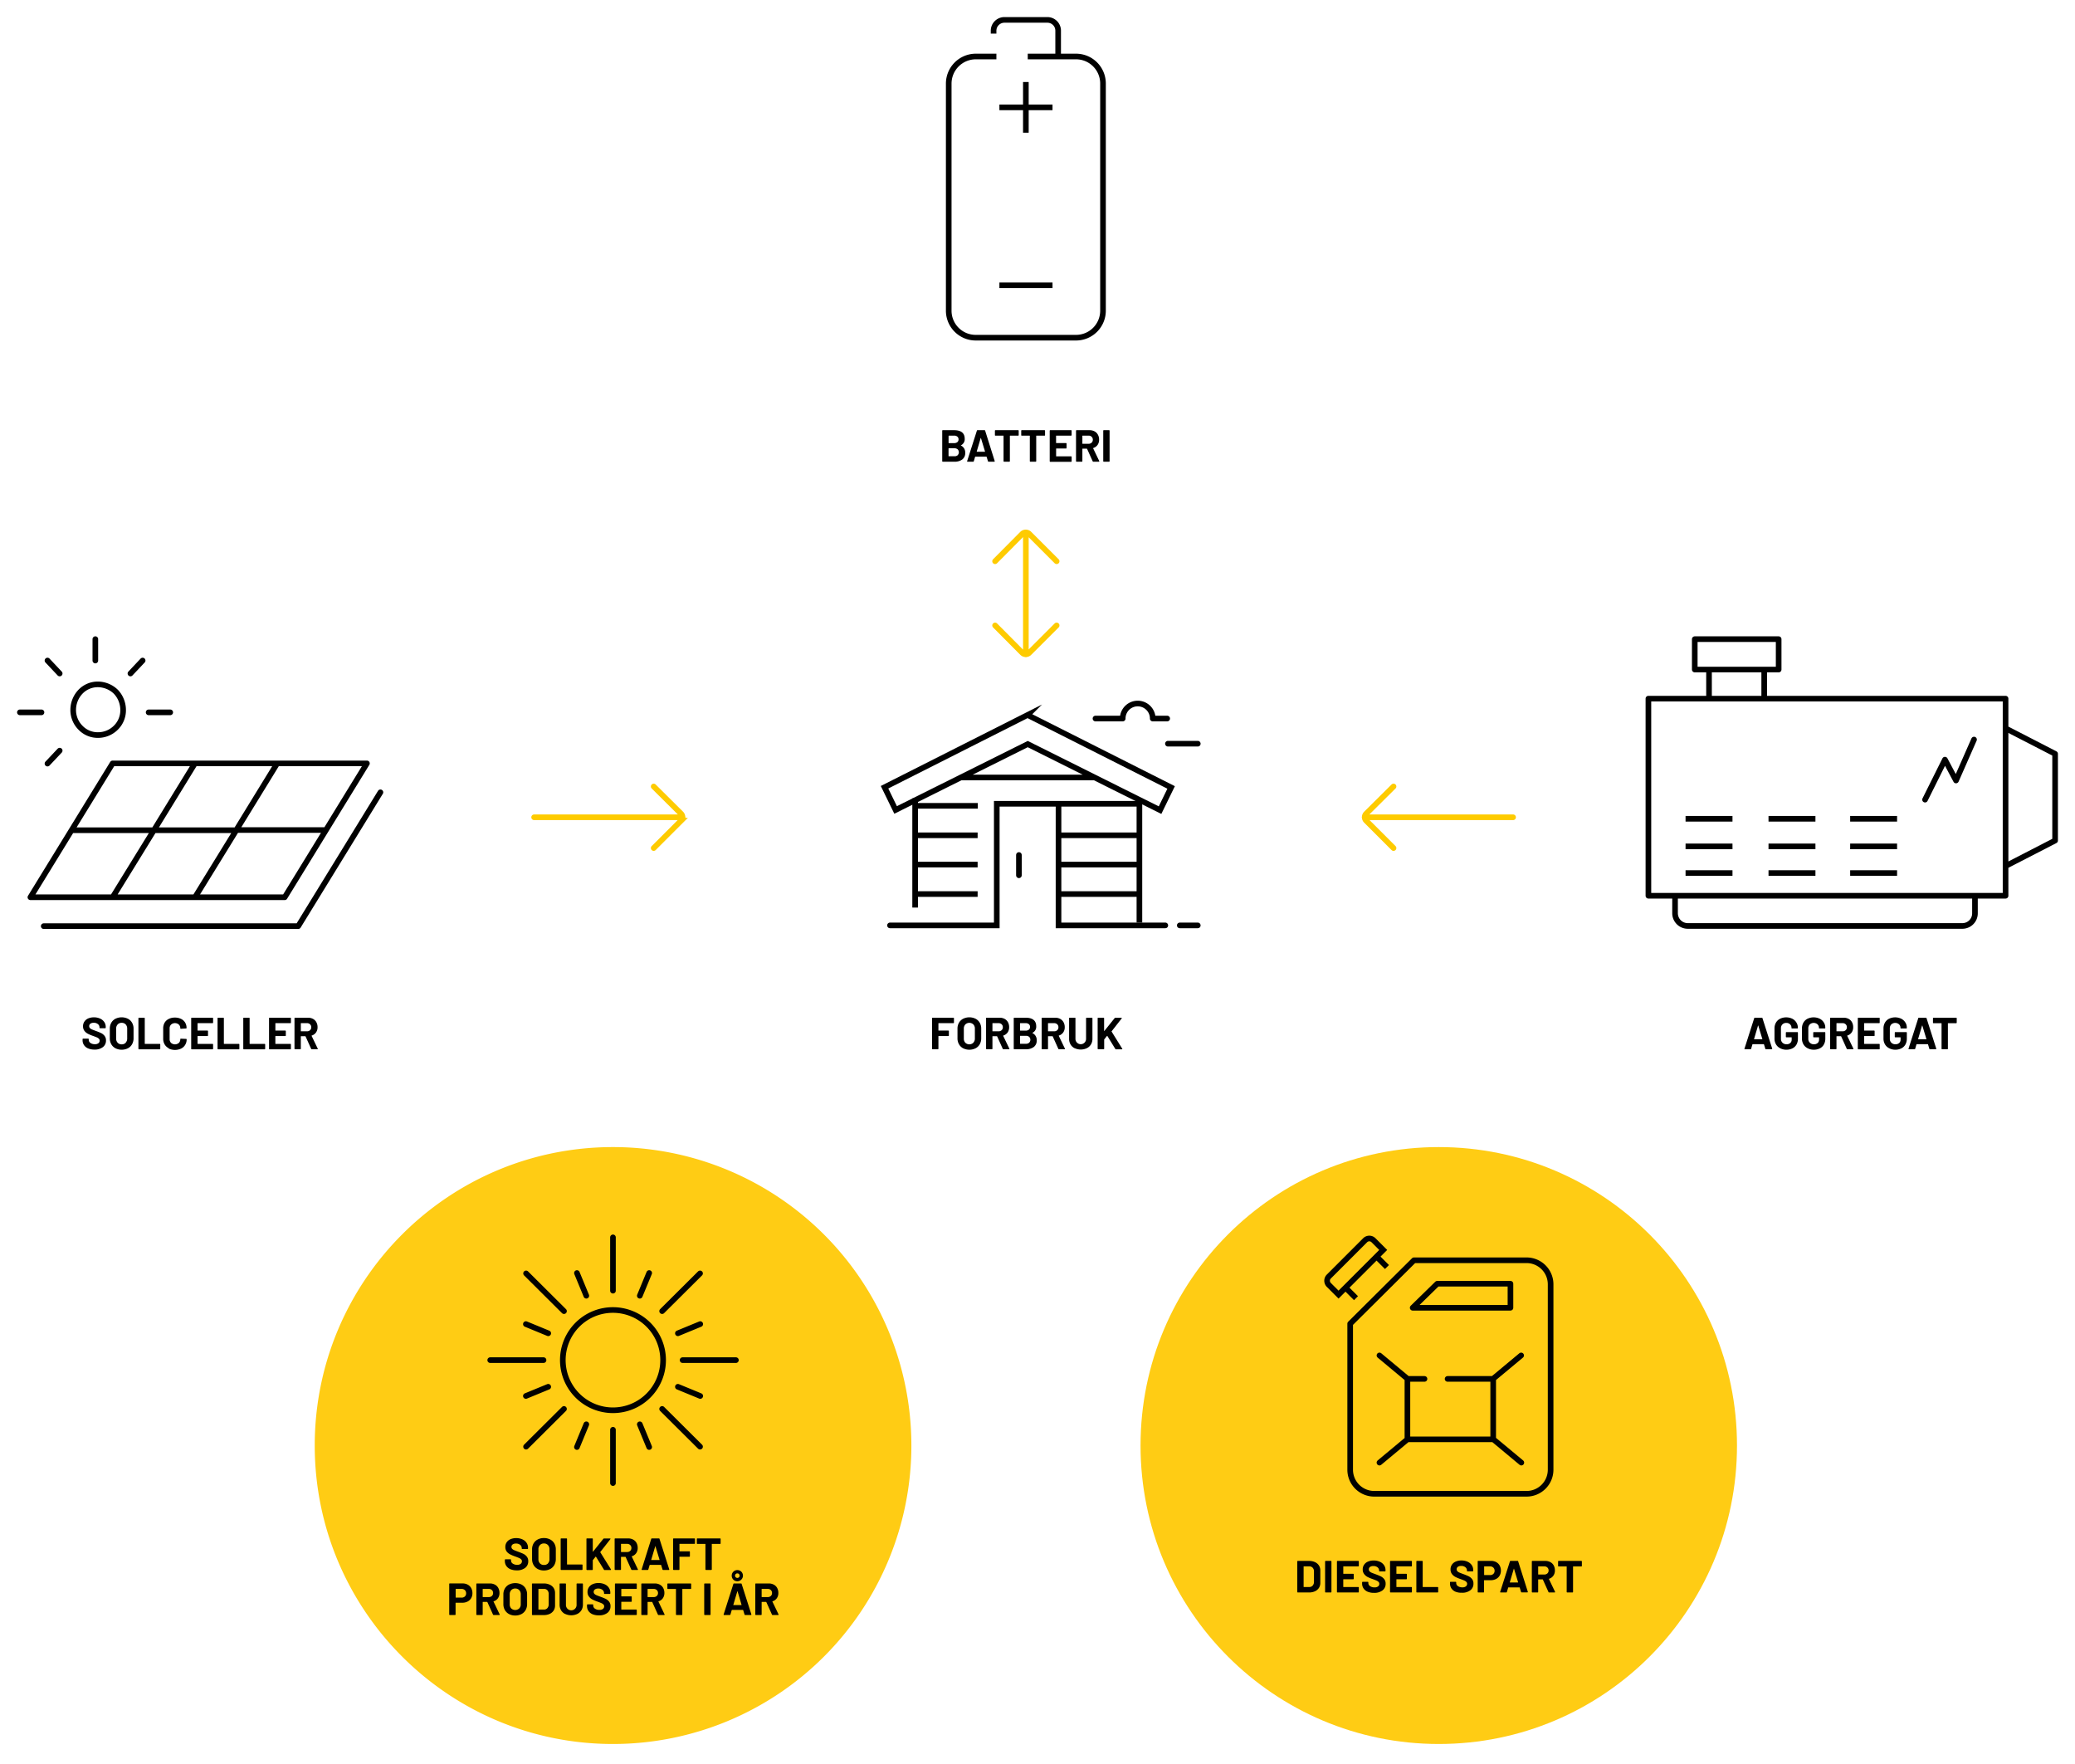 <?xml version="1.0" encoding="UTF-8"?> <svg xmlns="http://www.w3.org/2000/svg" id="Layer_1" data-name="Layer 1" viewBox="0 0 1105.6 939.7"><defs><style>.cls-1{fill:#ffcc14;}.cls-2{isolation:isolate;}.cls-3,.cls-4,.cls-5,.cls-6,.cls-7,.cls-8{fill:none;stroke-width:3px;}.cls-3{stroke:#fecb00;}.cls-3,.cls-4,.cls-5{stroke-linecap:round;}.cls-4,.cls-5,.cls-6,.cls-7,.cls-8{stroke:#000;}.cls-4,.cls-7,.cls-8{stroke-linejoin:round;}.cls-5,.cls-6{stroke-miterlimit:10;}.cls-8{stroke-linecap:square;}</style></defs><path class="cls-1" d="M326.6,929.1a159,159,0,0,0,0-318c-87.8,0-158.9,71.2-158.9,159s71.2,159,158.9,159Z"></path><path class="cls-1" d="M766.6,929.1c87.8,0,158.9-71.2,158.9-159s-71.2-159-158.9-159-158.9,71.2-158.9,159,71.2,159,158.9,159Z"></path><g class="cls-2"><path d="M47,558.56a5,5,0,0,1-2.22-1.76,4.57,4.57,0,0,1-.78-2.65v-.53a.27.27,0,0,1,.09-.2.24.24,0,0,1,.2-.08H47a.24.24,0,0,1,.2.08.27.27,0,0,1,.09.2V554a2,2,0,0,0,.88,1.62,4,4,0,0,0,2.4.66,2.85,2.85,0,0,0,1.9-.54,1.67,1.67,0,0,0,.62-1.33,1.32,1.32,0,0,0-.38-1,3.5,3.5,0,0,0-1-.7c-.44-.2-1.14-.47-2.1-.82a21.38,21.38,0,0,1-2.73-1.13A5.57,5.57,0,0,1,45,549.2a4,4,0,0,1-.76-2.46,4.31,4.31,0,0,1,.75-2.52A4.67,4.67,0,0,1,47,542.56a7.65,7.65,0,0,1,3.05-.58,7.79,7.79,0,0,1,3.25.65,5.3,5.3,0,0,1,2.23,1.81,4.63,4.63,0,0,1,.81,2.7v.36a.29.29,0,0,1-.09.21.28.28,0,0,1-.2.08H53.3a.28.28,0,0,1-.2-.08.29.29,0,0,1-.09-.21v-.19a2.15,2.15,0,0,0-.83-1.71,3.31,3.31,0,0,0-2.26-.71,2.89,2.89,0,0,0-1.77.48,1.57,1.57,0,0,0-.63,1.32,1.45,1.45,0,0,0,.37,1,3.33,3.33,0,0,0,1.1.73c.49.21,1.25.51,2.27.87s2,.79,2.68,1.11a5.31,5.31,0,0,1,1.75,1.43,3.74,3.74,0,0,1,.78,2.46,4.28,4.28,0,0,1-1.66,3.56,7.06,7.06,0,0,1-4.49,1.31A8.68,8.68,0,0,1,47,558.56Z"></path><path d="M61.52,558.47a5.54,5.54,0,0,1-2.22-2.15,6.25,6.25,0,0,1-.79-3.18V548a6.17,6.17,0,0,1,.79-3.15,5.46,5.46,0,0,1,2.22-2.12,7.59,7.59,0,0,1,6.62,0,5.34,5.34,0,0,1,2.22,2.12,6.17,6.17,0,0,1,.8,3.15v5.13a6.36,6.36,0,0,1-.8,3.2,5.33,5.33,0,0,1-2.22,2.14,7.54,7.54,0,0,1-6.62,0Zm5.44-3a3.1,3.1,0,0,0,.81-2.24V548a3.17,3.17,0,0,0-.8-2.24,2.81,2.81,0,0,0-2.15-.85,2.76,2.76,0,0,0-2.12.85,3.13,3.13,0,0,0-.81,2.24v5.28a3.1,3.1,0,0,0,.81,2.24,2.79,2.79,0,0,0,2.12.84A2.86,2.86,0,0,0,67,555.5Z"></path><path d="M73.83,558.89a.24.24,0,0,1-.08-.2V542.46a.26.26,0,0,1,.08-.2.28.28,0,0,1,.21-.08h2.8a.28.28,0,0,1,.21.08.3.3,0,0,1,.08.2V556a.11.11,0,0,0,.12.12H85.1a.31.31,0,0,1,.29.29v2.33a.31.31,0,0,1-.29.29H74A.29.29,0,0,1,73.83,558.89Z"></path><path d="M89.9,558.44a5.31,5.31,0,0,1-2.19-2.06,5.94,5.94,0,0,1-.76-3v-5.55a6,6,0,0,1,.76-3,5.21,5.21,0,0,1,2.19-2,7.15,7.15,0,0,1,3.29-.72,7.29,7.29,0,0,1,3.25.69,5.08,5.08,0,0,1,2.18,1.94,5.42,5.42,0,0,1,.78,2.92c0,.14-.09.23-.29.26l-2.8.17h0c-.16,0-.24-.09-.24-.26a2.73,2.73,0,0,0-.78-2,3.15,3.15,0,0,0-4.13,0,2.73,2.73,0,0,0-.78,2v5.78a2.73,2.73,0,0,0,.78,2,3.19,3.19,0,0,0,4.13,0,2.73,2.73,0,0,0,.78-2c0-.18.09-.26.29-.26l2.8.12a.31.31,0,0,1,.21.07.23.23,0,0,1,.08.17,5.45,5.45,0,0,1-.78,2.92,5.15,5.15,0,0,1-2.18,2,7.84,7.84,0,0,1-6.54,0Z"></path><path d="M113.45,545a.28.28,0,0,1-.2.08h-7.87a.11.11,0,0,0-.12.12v3.72a.11.11,0,0,0,.12.12h5.16a.28.28,0,0,1,.2.08.29.29,0,0,1,.09.21v2.33a.27.27,0,0,1-.09.2.24.24,0,0,1-.2.08h-5.16a.11.11,0,0,0-.12.12V556a.11.11,0,0,0,.12.12h7.87a.31.31,0,0,1,.29.29v2.33a.31.31,0,0,1-.29.29H102.16a.31.31,0,0,1-.29-.29V542.46a.27.27,0,0,1,.09-.2.24.24,0,0,1,.2-.08h11.09a.24.24,0,0,1,.2.08.27.27,0,0,1,.09.2v2.33A.29.29,0,0,1,113.45,545Z"></path><path d="M116,558.89a.28.28,0,0,1-.08-.2V542.46a.3.3,0,0,1,.08-.2.28.28,0,0,1,.21-.08H119a.27.27,0,0,1,.28.28V556a.11.11,0,0,0,.12.12h7.85a.29.29,0,0,1,.21.09.28.28,0,0,1,.08.2v2.33a.28.28,0,0,1-.08.2.29.29,0,0,1-.21.09H116.18A.29.29,0,0,1,116,558.89Z"></path><path d="M129.7,558.89a.28.28,0,0,1-.08-.2V542.46a.3.3,0,0,1,.08-.2.28.28,0,0,1,.21-.08h2.8a.28.28,0,0,1,.21.08.3.3,0,0,1,.08.2V556a.11.11,0,0,0,.12.12H141a.31.31,0,0,1,.29.29v2.33a.31.31,0,0,1-.29.29H129.91A.29.29,0,0,1,129.7,558.89Z"></path><path d="M154.93,545a.32.32,0,0,1-.21.08h-7.87a.11.11,0,0,0-.12.12v3.72a.11.11,0,0,0,.12.12H152a.28.28,0,0,1,.2.08.29.29,0,0,1,.09.21v2.33a.27.27,0,0,1-.09.2.24.24,0,0,1-.2.08h-5.16a.11.11,0,0,0-.12.12V556a.11.11,0,0,0,.12.12h7.87a.29.29,0,0,1,.21.09.28.28,0,0,1,.08.2v2.33a.28.28,0,0,1-.08.2.29.29,0,0,1-.21.09H143.63a.27.27,0,0,1-.2-.09.24.24,0,0,1-.08-.2V542.46a.27.27,0,0,1,.28-.28h11.09a.28.28,0,0,1,.21.08.3.3,0,0,1,.08.2v2.33A.32.32,0,0,1,154.93,545Z"></path></g><g class="cls-2"><path d="M165.79,558.76l-3-6.65a.16.16,0,0,0-.15-.09h-2.23a.11.11,0,0,0-.12.12v6.55a.28.28,0,0,1-.08.2.29.29,0,0,1-.21.09h-2.8a.29.29,0,0,1-.21-.09.28.28,0,0,1-.08-.2V542.46a.3.3,0,0,1,.08-.2.28.28,0,0,1,.21-.08h6.86a5.6,5.6,0,0,1,2.7.62,4.35,4.35,0,0,1,1.8,1.78,5.42,5.42,0,0,1,.64,2.66,4.79,4.79,0,0,1-.82,2.8,4.34,4.34,0,0,1-2.28,1.64.12.12,0,0,0-.07.17l3.26,6.79a.39.39,0,0,1,.05.14c0,.13-.09.2-.26.2h-3A.34.34,0,0,1,165.79,558.76Zm-5.5-13.56v4.1a.11.11,0,0,0,.12.12h3.15a2.29,2.29,0,0,0,1.64-.6,2.06,2.06,0,0,0,.64-1.56,2.1,2.1,0,0,0-.64-1.57,2.25,2.25,0,0,0-1.64-.61h-3.15A.11.11,0,0,0,160.29,545.2Z"></path><path d="M508.18,545a.28.28,0,0,1-.2.08h-7.85a.11.11,0,0,0-.12.12v3.72a.11.11,0,0,0,.12.12h5.16a.27.27,0,0,1,.29.29v2.33a.3.3,0,0,1-.08.2.28.28,0,0,1-.21.08h-5.16a.11.11,0,0,0-.12.12v6.63a.28.28,0,0,1-.08.2.29.29,0,0,1-.21.09h-2.8a.27.27,0,0,1-.21-.09.24.24,0,0,1-.08-.2V542.46a.26.26,0,0,1,.08-.2.26.26,0,0,1,.21-.08H508a.24.24,0,0,1,.2.08.27.27,0,0,1,.09.2v2.33A.29.29,0,0,1,508.18,545Z"></path></g><g class="cls-2"><path d="M513.18,558.47a5.54,5.54,0,0,1-2.22-2.15,6.25,6.25,0,0,1-.79-3.18V548a6.17,6.17,0,0,1,.79-3.15,5.46,5.46,0,0,1,2.22-2.12,7.59,7.59,0,0,1,6.62,0,5.46,5.46,0,0,1,2.22,2.12,6.17,6.17,0,0,1,.79,3.15v5.13a6.35,6.35,0,0,1-.79,3.2,5.45,5.45,0,0,1-2.22,2.14,7.54,7.54,0,0,1-6.62,0Zm5.43-3a3.06,3.06,0,0,0,.82-2.24V548a3.13,3.13,0,0,0-.81-2.24,3.11,3.11,0,0,0-4.27,0,3.17,3.17,0,0,0-.8,2.24v5.28a3.13,3.13,0,0,0,.8,2.24,3.12,3.12,0,0,0,4.26,0Z"></path><path d="M534.29,558.76l-3-6.65a.18.18,0,0,0-.15-.09h-2.23a.11.11,0,0,0-.12.12v6.55a.28.28,0,0,1-.08.2.29.29,0,0,1-.21.09h-2.81a.31.31,0,0,1-.29-.29V542.46a.27.27,0,0,1,.09-.2.24.24,0,0,1,.2-.08h6.87a5.6,5.6,0,0,1,2.7.62,4.47,4.47,0,0,1,1.8,1.78,5.42,5.42,0,0,1,.63,2.66,4.79,4.79,0,0,1-.81,2.8,4.42,4.42,0,0,1-2.28,1.64.12.12,0,0,0-.08.17l3.27,6.79a.39.39,0,0,1,.05.14c0,.13-.09.2-.27.2h-3A.34.34,0,0,1,534.29,558.76Zm-5.5-13.56v4.1a.11.11,0,0,0,.12.12h3.14a2.31,2.31,0,0,0,1.65-.6,2.06,2.06,0,0,0,.63-1.56,2.09,2.09,0,0,0-.63-1.57,2.27,2.27,0,0,0-1.65-.61h-3.14A.11.11,0,0,0,528.79,545.2Z"></path><path d="M550.1,550.36a4.06,4.06,0,0,1,2.28,3.91,4.14,4.14,0,0,1-1.58,3.52,6.78,6.78,0,0,1-4.16,1.19h-6.21a.29.29,0,0,1-.21-.09.28.28,0,0,1-.08-.2V542.46a.3.3,0,0,1,.08-.2.28.28,0,0,1,.21-.08h6q5.68,0,5.69,4.6a3.57,3.57,0,0,1-2,3.44C550,550.26,550,550.31,550.1,550.36Zm-6.58-5.16v3.74a.11.11,0,0,0,.12.12h2.81a2.63,2.63,0,0,0,1.75-.52,1.8,1.8,0,0,0,.63-1.44,1.84,1.84,0,0,0-.63-1.48,2.58,2.58,0,0,0-1.75-.54h-2.81A.11.11,0,0,0,543.52,545.2Zm4.85,10.28a2.21,2.21,0,0,0,0-3.09,2.49,2.49,0,0,0-1.75-.57h-3a.11.11,0,0,0-.12.12v4a.11.11,0,0,0,.12.12h3A2.46,2.46,0,0,0,548.37,555.48Z"></path><path d="M563.9,558.76l-3-6.65a.15.15,0,0,0-.14-.09h-2.24a.11.11,0,0,0-.12.12v6.55a.24.24,0,0,1-.08.2.27.27,0,0,1-.2.09h-2.81a.29.29,0,0,1-.21-.09.28.28,0,0,1-.08-.2V542.46a.3.3,0,0,1,.08-.2.28.28,0,0,1,.21-.08h6.86a5.55,5.55,0,0,1,2.7.62,4.35,4.35,0,0,1,1.8,1.78,5.32,5.32,0,0,1,.64,2.66,4.72,4.72,0,0,1-.82,2.8,4.34,4.34,0,0,1-2.28,1.64.12.12,0,0,0-.07.17l3.26,6.79a.26.26,0,0,1,.05.14c0,.13-.08.2-.26.2h-3A.35.35,0,0,1,563.9,558.76Zm-5.5-13.56v4.1a.11.11,0,0,0,.12.12h3.15a2.29,2.29,0,0,0,1.64-.6,2,2,0,0,0,.64-1.56,2.07,2.07,0,0,0-.64-1.57,2.25,2.25,0,0,0-1.64-.61h-3.15A.11.11,0,0,0,558.4,545.2Z"></path><path d="M572.6,558.45a5.28,5.28,0,0,1-2.18-2,5.77,5.77,0,0,1-.78-3V542.46a.27.27,0,0,1,.28-.28h2.81a.28.28,0,0,1,.21.08.3.3,0,0,1,.08.2v11a2.83,2.83,0,1,0,5.66,0v-11a.27.27,0,0,1,.09-.2.24.24,0,0,1,.2-.08h2.81a.24.24,0,0,1,.2.08.27.27,0,0,1,.09.2v10.95a5.77,5.77,0,0,1-.78,3,5.31,5.31,0,0,1-2.19,2,7.7,7.7,0,0,1-6.5,0Z"></path><path d="M584.94,558.89a.25.25,0,0,1-.09-.2V542.46a.27.27,0,0,1,.09-.2.24.24,0,0,1,.2-.08H588a.24.24,0,0,1,.2.08.27.27,0,0,1,.09.2v6.72c0,.05,0,.08,0,.09s.06,0,.09,0l5.54-6.89a.47.47,0,0,1,.37-.16h3.16c.13,0,.21,0,.24.1a.26.26,0,0,1-.05.26l-5.35,6.84a.13.13,0,0,0,0,.16l5.66,9.1a1.47,1.47,0,0,1,.05.17c0,.11-.08.17-.24.17h-3.17a.33.33,0,0,1-.33-.2L590,551.87a.08.08,0,0,0-.07,0,.14.14,0,0,0-.09,0l-1.51,1.9a.26.26,0,0,0,0,.14v4.78a.31.31,0,0,1-.29.29h-2.81A.25.25,0,0,1,584.94,558.89Z"></path></g><g class="cls-2"><path d="M512,237.36a4.06,4.06,0,0,1,2.28,3.91,4.14,4.14,0,0,1-1.58,3.52,6.8,6.8,0,0,1-4.16,1.19h-6.21a.29.29,0,0,1-.21-.09.28.28,0,0,1-.08-.2V229.46a.3.3,0,0,1,.08-.2.28.28,0,0,1,.21-.08h6q5.68,0,5.69,4.6a3.57,3.57,0,0,1-2,3.44C511.94,237.26,511.94,237.31,512,237.36Zm-6.58-5.16v3.74a.11.11,0,0,0,.12.12h2.81a2.63,2.63,0,0,0,1.75-.52,1.8,1.8,0,0,0,.63-1.44,1.84,1.84,0,0,0-.63-1.48,2.58,2.58,0,0,0-1.75-.54h-2.81A.11.11,0,0,0,505.46,232.2Zm4.85,10.28a2.21,2.21,0,0,0,0-3.09,2.49,2.49,0,0,0-1.75-.57h-3a.11.11,0,0,0-.12.12v4a.11.11,0,0,0,.12.12h3A2.46,2.46,0,0,0,510.31,242.48Z"></path><path d="M526.42,245.74l-.73-2.36c0-.06-.07-.09-.11-.09h-5.91a.14.14,0,0,0-.12.09l-.7,2.36a.29.29,0,0,1-.31.24h-3a.27.27,0,0,1-.22-.09.26.26,0,0,1,0-.25l5.19-16.22a.3.3,0,0,1,.31-.24h3.77a.3.3,0,0,1,.31.24L530,245.64a.37.37,0,0,1,0,.12c0,.14-.09.22-.27.22h-3A.29.29,0,0,1,526.42,245.74Zm-5.91-5.07h4.22c.1,0,.13,0,.1-.14l-2.16-7.13c0-.06,0-.09-.07-.08s-.06,0-.07.08l-2.11,7.13C520.4,240.62,520.43,240.67,520.51,240.67Z"></path></g><g class="cls-2"><path d="M542.7,229.26a.3.3,0,0,1,.08.2v2.36a.3.3,0,0,1-.08.2.28.28,0,0,1-.21.08H538.2a.11.11,0,0,0-.12.12v13.47a.31.31,0,0,1-.29.29H535a.31.31,0,0,1-.29-.29V232.22a.11.11,0,0,0-.12-.12H530.4a.28.28,0,0,1-.21-.08.3.3,0,0,1-.08-.2v-2.36a.3.3,0,0,1,.08-.2.28.28,0,0,1,.21-.08h12.09A.28.28,0,0,1,542.7,229.26Z"></path><path d="M556.74,229.26a.3.3,0,0,1,.08.2v2.36a.3.3,0,0,1-.08.2.28.28,0,0,1-.21.08h-4.29a.11.11,0,0,0-.12.12v13.47a.31.31,0,0,1-.29.29H549a.31.31,0,0,1-.29-.29V232.22a.11.11,0,0,0-.12-.12h-4.17a.28.28,0,0,1-.21-.08.3.3,0,0,1-.08-.2v-2.36a.3.3,0,0,1,.08-.2.28.28,0,0,1,.21-.08h12.09A.28.28,0,0,1,556.74,229.26Z"></path></g><g class="cls-2"><path d="M570.89,232a.28.28,0,0,1-.2.08h-7.87a.11.11,0,0,0-.12.12v3.72a.11.11,0,0,0,.12.12H568a.3.3,0,0,1,.2.08.29.29,0,0,1,.09.21v2.33a.27.27,0,0,1-.09.2.26.26,0,0,1-.2.08h-5.16a.11.11,0,0,0-.12.12V243a.11.11,0,0,0,.12.12h7.87a.31.31,0,0,1,.29.29v2.33a.31.31,0,0,1-.29.29H559.6a.31.31,0,0,1-.29-.29V229.46a.27.27,0,0,1,.09-.2.24.24,0,0,1,.2-.08h11.09a.24.24,0,0,1,.2.08.27.27,0,0,1,.09.2v2.33A.29.29,0,0,1,570.89,232Z"></path><path d="M582.21,245.76l-3-6.65a.15.15,0,0,0-.14-.09h-2.24a.11.11,0,0,0-.12.12v6.55a.24.24,0,0,1-.08.2.27.27,0,0,1-.2.09h-2.81a.29.29,0,0,1-.21-.09.28.28,0,0,1-.08-.2V229.46a.3.3,0,0,1,.08-.2.28.28,0,0,1,.21-.08h6.86a5.55,5.55,0,0,1,2.7.62,4.35,4.35,0,0,1,1.8,1.78,5.32,5.32,0,0,1,.64,2.66,4.72,4.72,0,0,1-.82,2.8,4.34,4.34,0,0,1-2.28,1.64.12.12,0,0,0-.07.17l3.26,6.79a.26.26,0,0,1,0,.14c0,.13-.09.2-.26.2h-3A.35.35,0,0,1,582.21,245.76Zm-5.5-13.56v4.1a.11.11,0,0,0,.12.12H580a2.29,2.29,0,0,0,1.64-.6,2.06,2.06,0,0,0,.64-1.56,2.1,2.1,0,0,0-.64-1.57,2.25,2.25,0,0,0-1.64-.61h-3.15A.11.11,0,0,0,576.71,232.2Z"></path></g><g class="cls-2"><path d="M587.91,245.89a.28.28,0,0,1-.08-.2V229.46a.3.3,0,0,1,.08-.2.28.28,0,0,1,.21-.08h2.8a.28.28,0,0,1,.21.08.3.3,0,0,1,.08.2v16.23a.28.28,0,0,1-.08.2.29.29,0,0,1-.21.09h-2.8A.29.29,0,0,1,587.91,245.89Z"></path></g><g class="cls-2"><path d="M272,836a5,5,0,0,1-2.22-1.75,4.57,4.57,0,0,1-.78-2.65V831a.24.24,0,0,1,.08-.2.27.27,0,0,1,.2-.09H272a.31.31,0,0,1,.29.29v.36a1.94,1.94,0,0,0,.89,1.62,3.93,3.93,0,0,0,2.4.66,2.82,2.82,0,0,0,1.89-.54,1.68,1.68,0,0,0,.63-1.33,1.31,1.31,0,0,0-.39-1,3.21,3.21,0,0,0-1-.7c-.44-.2-1.14-.48-2.1-.83a20.57,20.57,0,0,1-2.73-1.13A5.44,5.44,0,0,1,270,826.6a4,4,0,0,1-.75-2.46,4.3,4.3,0,0,1,.74-2.52A4.71,4.71,0,0,1,272,820a7.48,7.48,0,0,1,3.05-.58,7.79,7.79,0,0,1,3.25.65,5.25,5.25,0,0,1,2.24,1.81,4.69,4.69,0,0,1,.8,2.7v.36a.28.28,0,0,1-.08.2.29.29,0,0,1-.21.09h-2.76a.31.31,0,0,1-.29-.29v-.19a2.19,2.19,0,0,0-.82-1.72,3.41,3.41,0,0,0-2.27-.71,2.91,2.91,0,0,0-1.77.48,1.57,1.57,0,0,0-.63,1.32,1.43,1.43,0,0,0,.37,1,3.29,3.29,0,0,0,1.1.73c.49.22,1.25.51,2.27.88s2,.78,2.68,1.1a5.34,5.34,0,0,1,1.75,1.43,3.74,3.74,0,0,1,.78,2.46,4.3,4.3,0,0,1-1.66,3.57,7,7,0,0,1-4.48,1.3A8.5,8.5,0,0,1,272,836Z"></path><path d="M286.51,835.88a5.54,5.54,0,0,1-2.22-2.15,6.25,6.25,0,0,1-.79-3.18v-5.14a6.13,6.13,0,0,1,.79-3.14,5.46,5.46,0,0,1,2.22-2.12,6.87,6.87,0,0,1,3.3-.76,7,7,0,0,1,3.33.76,5.46,5.46,0,0,1,2.22,2.12,6.23,6.23,0,0,1,.79,3.14v5.14a6.42,6.42,0,0,1-.79,3.19,5.41,5.41,0,0,1-2.22,2.15,7.08,7.08,0,0,1-3.33.76A6.87,6.87,0,0,1,286.51,835.88Zm5.44-3a3.07,3.07,0,0,0,.81-2.23v-5.28a3.09,3.09,0,0,0-.8-2.24,2.82,2.82,0,0,0-2.15-.86,2.76,2.76,0,0,0-2.12.86,3.1,3.1,0,0,0-.81,2.24v5.28a3.07,3.07,0,0,0,.81,2.23,2.79,2.79,0,0,0,2.12.84A2.86,2.86,0,0,0,292,832.9Z"></path><path d="M298.82,836.3a.32.32,0,0,1-.08-.21V819.87a.28.28,0,0,1,.08-.2.29.29,0,0,1,.21-.09h2.81a.27.27,0,0,1,.2.09.24.24,0,0,1,.08.2v13.49a.11.11,0,0,0,.12.12h7.85a.27.27,0,0,1,.29.29v2.32a.27.27,0,0,1-.29.29H299A.32.32,0,0,1,298.82,836.3Z"></path><path d="M312.55,836.3a.28.28,0,0,1-.08-.21V819.87a.24.24,0,0,1,.08-.2.27.27,0,0,1,.2-.09h2.81a.29.29,0,0,1,.21.09.28.28,0,0,1,.08.2v6.72s0,.08,0,.08a.11.11,0,0,0,.1,0l5.54-6.89a.45.45,0,0,1,.36-.17h3.17a.25.25,0,0,1,.24.11.27.27,0,0,1-.05.25l-5.35,6.84c-.05.07-.06.12,0,.17l5.67,9.1a.8.8,0,0,1,0,.16c0,.12-.08.17-.24.17h-3.16a.34.34,0,0,1-.34-.19l-4.27-6.91s0,0-.07,0a.14.14,0,0,0-.1,0l-1.51,1.89a.5.5,0,0,0,0,.15v4.77a.27.27,0,0,1-.29.29h-2.81A.3.3,0,0,1,312.55,836.3Z"></path></g><g class="cls-2"><path d="M336.37,836.17l-3-6.65a.15.15,0,0,0-.14-.1H331a.11.11,0,0,0-.12.12v6.55a.29.29,0,0,1-.09.21.28.28,0,0,1-.2.08h-2.81a.28.28,0,0,1-.2-.08.29.29,0,0,1-.09-.21V819.87a.31.31,0,0,1,.29-.29h6.87a5.61,5.61,0,0,1,2.7.63,4.38,4.38,0,0,1,1.8,1.77,5.49,5.49,0,0,1,.63,2.67,4.76,4.76,0,0,1-.81,2.79,4.38,4.38,0,0,1-2.28,1.65c-.09,0-.11.08-.08.16l3.27,6.8a.39.39,0,0,1,.05.14c0,.13-.09.19-.27.19h-3A.35.35,0,0,1,336.37,836.17Zm-5.49-13.56v4.1a.11.11,0,0,0,.12.12h3.14a2.33,2.33,0,0,0,1.65-.6,2.06,2.06,0,0,0,.63-1.56,2.09,2.09,0,0,0-.63-1.57,2.29,2.29,0,0,0-1.65-.61H331A.11.11,0,0,0,330.88,822.61Z"></path><path d="M353,836.14l-.72-2.35c0-.06-.07-.1-.12-.1h-5.91a.16.16,0,0,0-.12.1l-.69,2.35a.31.31,0,0,1-.32.24h-3a.29.29,0,0,1-.22-.08.24.24,0,0,1,0-.25L347,819.82a.3.3,0,0,1,.31-.24h3.77a.29.29,0,0,1,.31.24l5.19,16.23a.37.37,0,0,1,0,.12c0,.14-.09.21-.26.21h-3.05A.29.29,0,0,1,353,836.14Zm-5.91-5.06h4.23q.14,0,.09-.15l-2.16-7.12c0-.07,0-.1-.07-.09a.11.11,0,0,0-.07.09L347,830.93Q346.93,831.08,347.05,831.08Z"></path></g><g class="cls-2"><path d="M370.2,822.4a.29.29,0,0,1-.21.09h-7.84a.11.11,0,0,0-.12.12v3.72a.11.11,0,0,0,.12.12h5.16a.27.27,0,0,1,.28.28v2.33a.28.28,0,0,1-.08.21.3.3,0,0,1-.2.08h-5.16a.11.11,0,0,0-.12.12v6.62a.29.29,0,0,1-.09.21.28.28,0,0,1-.2.08h-2.81a.28.28,0,0,1-.2-.08.29.29,0,0,1-.09-.21V819.87a.31.31,0,0,1,.29-.29H370a.29.29,0,0,1,.21.09.28.28,0,0,1,.08.2v2.33A.28.28,0,0,1,370.2,822.4Z"></path><path d="M383.88,819.67a.28.28,0,0,1,.08.2v2.35a.27.27,0,0,1-.29.29h-4.29a.11.11,0,0,0-.12.12v13.46a.29.29,0,0,1-.09.21.28.28,0,0,1-.2.08h-2.81a.28.28,0,0,1-.2-.08.29.29,0,0,1-.09-.21V822.63a.11.11,0,0,0-.12-.12h-4.17a.27.27,0,0,1-.29-.29v-2.35a.28.28,0,0,1,.08-.2.29.29,0,0,1,.21-.09h12.09A.29.29,0,0,1,383.88,819.67Z"></path></g><g class="cls-2"><path d="M249.2,844.21a4.55,4.55,0,0,1,1.86,1.83,5.52,5.52,0,0,1,.66,2.73,5.09,5.09,0,0,1-.69,2.66,4.62,4.62,0,0,1-1.92,1.79,6.15,6.15,0,0,1-2.84.63h-3.41a.11.11,0,0,0-.12.12v6.12a.27.27,0,0,1-.29.29h-2.8a.27.27,0,0,1-.29-.29V843.85a.27.27,0,0,1,.29-.29h6.76A5.69,5.69,0,0,1,249.2,844.21Zm-1.51,6.3a2.23,2.23,0,0,0,.67-1.67,2.3,2.3,0,0,0-.67-1.71,2.46,2.46,0,0,0-1.78-.64h-3a.11.11,0,0,0-.12.12V851a.11.11,0,0,0,.12.12h3A2.5,2.5,0,0,0,247.69,850.51Z"></path><path d="M262.69,860.17l-3-6.65a.17.17,0,0,0-.15-.1h-2.23a.11.11,0,0,0-.12.12v6.55a.27.27,0,0,1-.29.29h-2.81a.3.3,0,0,1-.2-.08.28.28,0,0,1-.08-.21V843.87a.24.24,0,0,1,.08-.2.27.27,0,0,1,.2-.09H261a5.61,5.61,0,0,1,2.7.63,4.38,4.38,0,0,1,1.8,1.77,5.49,5.49,0,0,1,.63,2.67,4.76,4.76,0,0,1-.81,2.79,4.38,4.38,0,0,1-2.28,1.65c-.08,0-.11.08-.07.16l3.26,6.8a.39.39,0,0,1,.05.14c0,.13-.09.19-.27.19h-3A.33.33,0,0,1,262.69,860.17Zm-5.5-13.56v4.1a.11.11,0,0,0,.12.12h3.14a2.31,2.31,0,0,0,1.65-.6,2.06,2.06,0,0,0,.63-1.56,2.09,2.09,0,0,0-.63-1.57,2.27,2.27,0,0,0-1.65-.61h-3.14A.11.11,0,0,0,257.19,846.61Z"></path><path d="M271.22,859.88a5.54,5.54,0,0,1-2.22-2.15,6.25,6.25,0,0,1-.79-3.18v-5.14a6.13,6.13,0,0,1,.79-3.14,5.46,5.46,0,0,1,2.22-2.12,7.59,7.59,0,0,1,6.62,0,5.46,5.46,0,0,1,2.22,2.12,6.13,6.13,0,0,1,.79,3.14v5.14a6.32,6.32,0,0,1-.79,3.19,5.41,5.41,0,0,1-2.22,2.15,7,7,0,0,1-3.32.76A6.87,6.87,0,0,1,271.22,859.88Zm5.43-3a3,3,0,0,0,.82-2.23v-5.28a3.13,3.13,0,0,0-.8-2.24,2.83,2.83,0,0,0-2.15-.86,2.8,2.8,0,0,0-2.13.86,3.13,3.13,0,0,0-.8,2.24v5.28a3.11,3.11,0,0,0,.8,2.23,3.12,3.12,0,0,0,4.26,0Z"></path><path d="M283.53,860.3a.29.29,0,0,1-.09-.21V843.87a.31.31,0,0,1,.29-.29h6a7.31,7.31,0,0,1,3.16.64A4.92,4.92,0,0,1,295,846a4.81,4.81,0,0,1,.74,2.66v6.62A4.87,4.87,0,0,1,295,858a5,5,0,0,1-2.1,1.79,7.46,7.46,0,0,1-3.16.63h-6A.28.28,0,0,1,283.53,860.3Zm3.42-2.82h2.9a2.3,2.3,0,0,0,1.79-.75,2.9,2.9,0,0,0,.71-2v-5.52a2.86,2.86,0,0,0-.68-2,2.37,2.37,0,0,0-1.84-.74H287a.11.11,0,0,0-.12.12v10.75A.11.11,0,0,0,287,857.48Z"></path><path d="M301.12,859.85a5.32,5.32,0,0,1-2.18-2,5.81,5.81,0,0,1-.78-3V843.87a.24.24,0,0,1,.08-.2.27.27,0,0,1,.2-.09h2.81a.29.29,0,0,1,.21.09.28.28,0,0,1,.08.2v11a2.84,2.84,0,1,0,5.67,0v-11a.24.24,0,0,1,.08-.2.25.25,0,0,1,.2-.09h2.81a.31.31,0,0,1,.29.29v10.94a5.81,5.81,0,0,1-.78,3,5.28,5.28,0,0,1-2.19,2,7.7,7.7,0,0,1-6.5,0Z"></path><path d="M315.77,860a5,5,0,0,1-2.22-1.75,4.57,4.57,0,0,1-.78-2.65V855a.31.31,0,0,1,.29-.29h2.74a.27.27,0,0,1,.2.09.24.24,0,0,1,.08.2v.36A2,2,0,0,0,317,857a3.93,3.93,0,0,0,2.4.66,2.85,2.85,0,0,0,1.9-.54,1.7,1.7,0,0,0,.62-1.33,1.34,1.34,0,0,0-.38-1,3.37,3.37,0,0,0-1.05-.7c-.44-.2-1.14-.48-2.1-.83a19.85,19.85,0,0,1-2.72-1.13,5.35,5.35,0,0,1-1.87-1.57,3.9,3.9,0,0,1-.76-2.46,4.31,4.31,0,0,1,.75-2.52,4.65,4.65,0,0,1,2.06-1.65,7.48,7.48,0,0,1,3.05-.58,7.82,7.82,0,0,1,3.25.65,5.22,5.22,0,0,1,2.23,1.81,4.63,4.63,0,0,1,.81,2.7v.36a.31.31,0,0,1-.29.29h-2.76a.29.29,0,0,1-.21-.09.28.28,0,0,1-.08-.2v-.19A2.2,2.2,0,0,0,321,847a3.39,3.39,0,0,0-2.27-.71,2.85,2.85,0,0,0-1.76.48,1.58,1.58,0,0,0-.64,1.32,1.44,1.44,0,0,0,.38,1,3.09,3.09,0,0,0,1.1.73c.49.22,1.24.51,2.27.88s2,.78,2.67,1.1a5.37,5.37,0,0,1,1.76,1.43,3.74,3.74,0,0,1,.78,2.46,4.33,4.33,0,0,1-1.66,3.57,7.05,7.05,0,0,1-4.49,1.3A8.5,8.5,0,0,1,315.77,860Z"></path><path d="M339.23,846.4a.25.25,0,0,1-.2.09h-7.87a.11.11,0,0,0-.12.12v3.72a.11.11,0,0,0,.12.12h5.16a.27.27,0,0,1,.28.28v2.33a.28.28,0,0,1-.08.21.3.3,0,0,1-.2.08h-5.16a.11.11,0,0,0-.12.12v3.89a.11.11,0,0,0,.12.12H339a.28.28,0,0,1,.2.08.29.29,0,0,1,.09.21v2.32a.29.29,0,0,1-.09.21.28.28,0,0,1-.2.08H327.94a.28.28,0,0,1-.2-.08.29.29,0,0,1-.09-.21V843.87a.31.31,0,0,1,.29-.29H339a.31.31,0,0,1,.29.29v2.33A.25.25,0,0,1,339.23,846.4Z"></path><path d="M350.55,860.17l-3-6.65a.15.15,0,0,0-.15-.1h-2.23a.11.11,0,0,0-.12.12v6.55a.27.27,0,0,1-.29.29H342a.27.27,0,0,1-.29-.29V843.87a.28.28,0,0,1,.08-.2.29.29,0,0,1,.21-.09h6.86a5.61,5.61,0,0,1,2.7.63,4.27,4.27,0,0,1,1.8,1.77,5.49,5.49,0,0,1,.64,2.67,4.76,4.76,0,0,1-.82,2.79,4.3,4.3,0,0,1-2.28,1.65.11.11,0,0,0-.07.16l3.26,6.8a.39.39,0,0,1,.05.14c0,.13-.09.19-.26.19h-3A.33.33,0,0,1,350.55,860.17Zm-5.5-13.56v4.1a.11.11,0,0,0,.12.12h3.15a2.29,2.29,0,0,0,1.64-.6,2.06,2.06,0,0,0,.64-1.56,2.1,2.1,0,0,0-.64-1.57,2.25,2.25,0,0,0-1.64-.61h-3.15A.11.11,0,0,0,345.05,846.61Z"></path><path d="M368.18,843.67a.28.28,0,0,1,.08.2v2.35a.27.27,0,0,1-.29.29h-4.29a.11.11,0,0,0-.12.12v13.46a.29.29,0,0,1-.09.21.28.28,0,0,1-.2.08h-2.81a.28.28,0,0,1-.2-.08.29.29,0,0,1-.09-.21V846.63a.11.11,0,0,0-.12-.12h-4.17a.27.27,0,0,1-.29-.29v-2.35a.28.28,0,0,1,.08-.2.29.29,0,0,1,.21-.09H368A.29.29,0,0,1,368.18,843.67Z"></path><path d="M375.3,860.3a.32.32,0,0,1-.08-.21V843.87a.28.28,0,0,1,.08-.2.29.29,0,0,1,.21-.09h2.81a.27.27,0,0,1,.2.09.24.24,0,0,1,.08.2v16.22a.28.28,0,0,1-.08.21.3.3,0,0,1-.2.08h-2.81A.32.32,0,0,1,375.3,860.3Z"></path><path d="M396.7,860.14l-.72-2.35c0-.06-.07-.1-.12-.1H390s-.09,0-.12.1l-.7,2.35a.3.3,0,0,1-.31.24h-3.05a.22.22,0,0,1-.24-.33l5.18-16.23a.31.31,0,0,1,.32-.24h3.76a.31.31,0,0,1,.32.24l5.18,16.23a.22.22,0,0,1,0,.12c0,.14-.08.21-.26.21H397A.3.3,0,0,1,396.7,860.14Zm-5.95-18.59a3,3,0,0,1,0-4.24,3.06,3.06,0,0,1,4.25,0,3,3,0,0,1-2.12,5.1A2.91,2.91,0,0,1,390.75,841.55Zm.05,13.53H395c.1,0,.13-.05.1-.15L393,847.81c0-.07,0-.1-.08-.09s-.05,0-.07.09l-2.11,7.12C390.68,855,390.72,855.08,390.8,855.08Zm2.92-14.8a1.13,1.13,0,0,0,.36-.85,1.19,1.19,0,0,0-.36-.88,1.17,1.17,0,0,0-.84-.34,1.2,1.2,0,0,0-1.22,1.22,1.13,1.13,0,0,0,.36.85,1.21,1.21,0,0,0,.86.35A1.18,1.18,0,0,0,393.72,840.28Z"></path><path d="M411.32,860.17l-3-6.65a.16.16,0,0,0-.15-.1h-2.23a.11.11,0,0,0-.12.12v6.55a.27.27,0,0,1-.29.29h-2.81a.3.3,0,0,1-.2-.08.28.28,0,0,1-.08-.21V843.87a.24.24,0,0,1,.08-.2.27.27,0,0,1,.2-.09h6.87a5.61,5.61,0,0,1,2.7.63,4.38,4.38,0,0,1,1.8,1.77,5.49,5.49,0,0,1,.63,2.67,4.76,4.76,0,0,1-.81,2.79,4.38,4.38,0,0,1-2.28,1.65c-.08,0-.11.08-.07.16l3.26,6.8a.39.39,0,0,1,.05.14c0,.13-.09.19-.27.19h-3A.33.33,0,0,1,411.32,860.17Zm-5.5-13.56v4.1a.11.11,0,0,0,.12.12h3.14a2.31,2.31,0,0,0,1.65-.6,2.06,2.06,0,0,0,.63-1.56,2.09,2.09,0,0,0-.63-1.57,2.27,2.27,0,0,0-1.65-.61h-3.14A.11.11,0,0,0,405.82,846.61Z"></path></g><g class="cls-2"><path d="M691.29,848.29a.27.27,0,0,1-.09-.2V831.86a.31.31,0,0,1,.29-.29h6a7.46,7.46,0,0,1,3.16.64,4.92,4.92,0,0,1,2.1,1.79,4.83,4.83,0,0,1,.74,2.66v6.63a4.86,4.86,0,0,1-.74,2.66,5,5,0,0,1-2.1,1.79,7.46,7.46,0,0,1-3.16.63h-6A.24.24,0,0,1,691.29,848.29Zm3.42-2.82h2.9a2.34,2.34,0,0,0,1.79-.74,2.93,2.93,0,0,0,.71-2v-5.52a2.82,2.82,0,0,0-.69-2,2.37,2.37,0,0,0-1.83-.74h-2.88a.11.11,0,0,0-.12.12v10.75A.11.11,0,0,0,694.71,845.47Z"></path><path d="M706.12,848.29a.26.26,0,0,1-.08-.2V831.86a.24.24,0,0,1,.08-.2.27.27,0,0,1,.2-.09h2.81a.29.29,0,0,1,.21.09.28.28,0,0,1,.08.2v16.23a.3.3,0,0,1-.08.2.28.28,0,0,1-.21.08h-2.81A.26.26,0,0,1,706.12,848.29Z"></path><path d="M723.93,834.39a.29.29,0,0,1-.21.09h-7.87a.11.11,0,0,0-.12.12v3.72a.11.11,0,0,0,.12.12H721a.27.27,0,0,1,.29.29v2.32a.27.27,0,0,1-.29.29h-5.16a.11.11,0,0,0-.12.12v3.89a.11.11,0,0,0,.12.12h7.87a.27.27,0,0,1,.29.29v2.33a.3.3,0,0,1-.08.2.28.28,0,0,1-.21.08H712.64a.28.28,0,0,1-.21-.08.3.3,0,0,1-.08-.2V831.86a.28.28,0,0,1,.08-.2.29.29,0,0,1,.21-.09h11.08a.29.29,0,0,1,.21.09.28.28,0,0,1,.08.2v2.33A.28.28,0,0,1,723.93,834.39Z"></path><path d="M728.76,848a4.9,4.9,0,0,1-2.22-1.75,4.57,4.57,0,0,1-.78-2.65V843a.31.31,0,0,1,.29-.29h2.74a.31.31,0,0,1,.29.29v.36A2,2,0,0,0,730,845a4,4,0,0,0,2.4.66,2.85,2.85,0,0,0,1.9-.54,1.67,1.67,0,0,0,.62-1.33,1.32,1.32,0,0,0-.38-1,3.32,3.32,0,0,0-1-.7c-.44-.2-1.14-.47-2.1-.83a20.1,20.1,0,0,1-2.73-1.12,5.49,5.49,0,0,1-1.87-1.58,4,4,0,0,1-.76-2.46,4.31,4.31,0,0,1,.75-2.52,4.65,4.65,0,0,1,2.06-1.65,7.48,7.48,0,0,1,3.05-.58,7.79,7.79,0,0,1,3.25.65,5.3,5.3,0,0,1,2.23,1.81,4.63,4.63,0,0,1,.81,2.7v.36a.29.29,0,0,1-.09.21.28.28,0,0,1-.2.08H735.1a.28.28,0,0,1-.2-.08.29.29,0,0,1-.09-.21v-.19A2.18,2.18,0,0,0,734,835a3.36,3.36,0,0,0-2.26-.7,2.89,2.89,0,0,0-1.77.48,1.57,1.57,0,0,0-.63,1.32,1.41,1.41,0,0,0,.37,1,3.2,3.2,0,0,0,1.1.74c.49.21,1.25.5,2.27.87s2,.79,2.68,1.11a5.41,5.41,0,0,1,1.75,1.42,3.78,3.78,0,0,1,.78,2.46,4.29,4.29,0,0,1-1.66,3.57,7.06,7.06,0,0,1-4.49,1.31A8.5,8.5,0,0,1,728.76,848Z"></path><path d="M752.22,834.39a.25.25,0,0,1-.2.09h-7.87a.11.11,0,0,0-.12.12v3.72a.11.11,0,0,0,.12.12h5.16a.28.28,0,0,1,.2.08.29.29,0,0,1,.09.21v2.32a.29.29,0,0,1-.09.21.28.28,0,0,1-.2.08h-5.16a.11.11,0,0,0-.12.12v3.89a.11.11,0,0,0,.12.12H752a.28.28,0,0,1,.2.08.29.29,0,0,1,.09.21v2.33a.27.27,0,0,1-.09.2.24.24,0,0,1-.2.08H740.93a.24.24,0,0,1-.2-.08.27.27,0,0,1-.09-.2V831.86a.31.31,0,0,1,.29-.29H752a.31.31,0,0,1,.29.29v2.33A.25.25,0,0,1,752.22,834.39Z"></path><path d="M754.74,848.29a.3.3,0,0,1-.08-.2V831.86a.28.28,0,0,1,.08-.2.29.29,0,0,1,.21-.09h2.8a.29.29,0,0,1,.21.09.28.28,0,0,1,.08.2v13.49a.11.11,0,0,0,.12.12H766a.28.28,0,0,1,.2.08.29.29,0,0,1,.09.21v2.33a.27.27,0,0,1-.09.2.24.24,0,0,1-.2.08H755A.28.28,0,0,1,754.74,848.29Z"></path><path d="M775.59,848a4.9,4.9,0,0,1-2.22-1.75,4.57,4.57,0,0,1-.78-2.65V843a.24.24,0,0,1,.08-.2.27.27,0,0,1,.21-.09h2.73a.31.31,0,0,1,.29.29v.36a1.94,1.94,0,0,0,.89,1.62,3.93,3.93,0,0,0,2.4.66,2.81,2.81,0,0,0,1.89-.54,1.68,1.68,0,0,0,.63-1.33,1.33,1.33,0,0,0-.39-1,3.21,3.21,0,0,0-1-.7c-.44-.2-1.14-.47-2.1-.83a19.92,19.92,0,0,1-2.72-1.12,5.52,5.52,0,0,1-1.88-1.58,4,4,0,0,1-.75-2.46,4.37,4.37,0,0,1,.74-2.52,4.71,4.71,0,0,1,2.06-1.65,7.48,7.48,0,0,1,3-.58,7.79,7.79,0,0,1,3.25.65,5.33,5.33,0,0,1,2.24,1.81,4.69,4.69,0,0,1,.8,2.7v.36a.27.27,0,0,1-.29.29h-2.76a.28.28,0,0,1-.2-.08.29.29,0,0,1-.09-.21v-.19a2.2,2.2,0,0,0-.82-1.72,3.41,3.41,0,0,0-2.27-.7,2.91,2.91,0,0,0-1.77.48,1.57,1.57,0,0,0-.63,1.32,1.41,1.41,0,0,0,.37,1,3.25,3.25,0,0,0,1.11.74c.48.21,1.24.5,2.26.87s2,.79,2.68,1.11a5.3,5.3,0,0,1,1.75,1.42,3.78,3.78,0,0,1,.78,2.46,4.29,4.29,0,0,1-1.66,3.57,7,7,0,0,1-4.48,1.31A8.5,8.5,0,0,1,775.59,848Z"></path><path d="M797.19,832.2a4.55,4.55,0,0,1,1.86,1.83,5.54,5.54,0,0,1,.66,2.73,5.07,5.07,0,0,1-.69,2.66,4.55,4.55,0,0,1-1.92,1.79,6.16,6.16,0,0,1-2.84.64h-3.41a.11.11,0,0,0-.12.12v6.12a.3.3,0,0,1-.08.2.28.28,0,0,1-.21.08h-2.81a.27.27,0,0,1-.28-.28V831.84a.28.28,0,0,1,.08-.21.3.3,0,0,1,.2-.08h6.77A5.81,5.81,0,0,1,797.19,832.2Zm-1.52,6.3a2.2,2.2,0,0,0,.68-1.67,2.25,2.25,0,0,0-.68-1.7,2.4,2.4,0,0,0-1.77-.65h-3a.11.11,0,0,0-.12.12V839a.11.11,0,0,0,.12.12h3A2.47,2.47,0,0,0,795.67,838.5Z"></path></g><g class="cls-2"><path d="M810.46,848.13l-.73-2.35c0-.06-.07-.09-.11-.09h-5.91a.14.14,0,0,0-.12.09l-.7,2.35a.29.29,0,0,1-.31.24h-3a.23.23,0,0,1-.25-.33l5.19-16.23a.3.3,0,0,1,.31-.24h3.77a.3.3,0,0,1,.31.24L814.05,848a.21.21,0,0,1,0,.12q0,.21-.27.21h-3A.29.29,0,0,1,810.46,848.13Zm-5.91-5.06h4.22c.1,0,.13-.05.1-.14l-2.16-7.13c0-.07,0-.09-.07-.09a.11.11,0,0,0-.07.09l-2.11,7.13C804.44,843,804.47,843.07,804.55,843.07Z"></path><path d="M825.07,848.16l-3-6.65a.16.16,0,0,0-.14-.1h-2.24a.11.11,0,0,0-.12.12v6.56a.27.27,0,0,1-.28.28h-2.81a.28.28,0,0,1-.21-.08.3.3,0,0,1-.08-.2V831.86a.28.28,0,0,1,.08-.2.29.29,0,0,1,.21-.09h6.86a5.55,5.55,0,0,1,2.7.63,4.33,4.33,0,0,1,1.8,1.77,5.38,5.38,0,0,1,.64,2.67,4.67,4.67,0,0,1-.82,2.79,4.3,4.3,0,0,1-2.28,1.65.12.12,0,0,0-.07.17l3.26,6.79a.26.26,0,0,1,0,.14c0,.13-.09.19-.26.19h-3A.34.34,0,0,1,825.07,848.16Zm-5.5-13.56v4.1a.11.11,0,0,0,.12.12h3.15a2.29,2.29,0,0,0,1.64-.6,2,2,0,0,0,.64-1.56,2.07,2.07,0,0,0-.64-1.57,2.25,2.25,0,0,0-1.64-.61h-3.15A.11.11,0,0,0,819.57,834.6Z"></path></g><g class="cls-2"><path d="M842.77,831.66a.28.28,0,0,1,.08.2v2.35a.27.27,0,0,1-.29.29h-4.29a.11.11,0,0,0-.12.12v13.47a.27.27,0,0,1-.09.2.24.24,0,0,1-.2.08h-2.81a.24.24,0,0,1-.2-.08.27.27,0,0,1-.09-.2V834.62a.11.11,0,0,0-.12-.12h-4.17a.27.27,0,0,1-.29-.29v-2.35a.28.28,0,0,1,.08-.2.29.29,0,0,1,.21-.09h12.09A.29.29,0,0,1,842.77,831.66Z"></path></g><g class="cls-2"><path d="M940.6,558.74l-.72-2.36q-.06-.09-.12-.09h-5.91a.14.14,0,0,0-.12.09l-.69,2.36a.31.31,0,0,1-.32.24h-3a.27.27,0,0,1-.22-.09.23.23,0,0,1,0-.25l5.18-16.22a.3.3,0,0,1,.31-.24h3.77a.3.3,0,0,1,.31.24l5.19,16.22a.37.37,0,0,1,0,.12c0,.14-.09.22-.26.22h-3.05A.29.29,0,0,1,940.6,558.74Zm-5.91-5.07h4.23c.09,0,.12,0,.09-.14l-2.16-7.13c0-.06,0-.09-.07-.08s-.06,0-.07.08l-2.11,7.13C934.58,553.62,934.61,553.67,934.69,553.67Z"></path><path d="M948.47,558.42a5.3,5.3,0,0,1-2.2-2.07,6,6,0,0,1-.78-3.09v-5.37a6.08,6.08,0,0,1,.78-3.1,5.24,5.24,0,0,1,2.2-2.07,7.58,7.58,0,0,1,6.49,0,5.47,5.47,0,0,1,2.18,2,5,5,0,0,1,.78,2.75v.17a.3.3,0,0,1-.08.2.28.28,0,0,1-.21.08h-2.8a.28.28,0,0,1-.21-.08.3.3,0,0,1-.08-.2v-.08a2.54,2.54,0,0,0-.77-1.86,2.79,2.79,0,0,0-2-.75,2.76,2.76,0,0,0-2.07.8,2.86,2.86,0,0,0-.78,2.1v5.57a2.82,2.82,0,0,0,.83,2.1,3,3,0,0,0,2.14.8,2.88,2.88,0,0,0,2-.66,2.31,2.31,0,0,0,.75-1.83v-1.08a.11.11,0,0,0-.12-.12h-2.69a.31.31,0,0,1-.29-.29v-2.21a.31.31,0,0,1,.29-.29h5.85a.29.29,0,0,1,.21.09.28.28,0,0,1,.08.2v3.17a6.3,6.3,0,0,1-.76,3.17,5.14,5.14,0,0,1-2.18,2.05,7.14,7.14,0,0,1-3.25.71A6.85,6.85,0,0,1,948.47,558.42Z"></path></g><g class="cls-2"><path d="M963.09,558.42a5.33,5.33,0,0,1-2.19-2.07,6,6,0,0,1-.78-3.09v-5.37a6.08,6.08,0,0,1,.78-3.1,5.27,5.27,0,0,1,2.19-2.07,7.6,7.6,0,0,1,6.5,0,5.53,5.53,0,0,1,2.18,2,5,5,0,0,1,.78,2.75v.17a.3.3,0,0,1-.08.2.28.28,0,0,1-.21.08h-2.81a.27.27,0,0,1-.28-.28v-.08a2.54,2.54,0,0,0-.77-1.86,3.13,3.13,0,0,0-4.12.05,2.9,2.9,0,0,0-.78,2.1v5.57a2.79,2.79,0,0,0,.84,2.1,2.94,2.94,0,0,0,2.14.8,2.9,2.9,0,0,0,2-.66,2.3,2.3,0,0,0,.74-1.83v-1.08a.11.11,0,0,0-.12-.12h-2.68a.29.29,0,0,1-.21-.09.28.28,0,0,1-.08-.2v-2.21a.28.28,0,0,1,.08-.2.29.29,0,0,1,.21-.09h5.85a.29.29,0,0,1,.21.09.28.28,0,0,1,.08.2v3.17a6.31,6.31,0,0,1-.77,3.17,5.06,5.06,0,0,1-2.17,2.05,7.17,7.17,0,0,1-3.25.71A6.92,6.92,0,0,1,963.09,558.42Z"></path><path d="M984,558.76l-3-6.65a.15.15,0,0,0-.14-.09h-2.23a.11.11,0,0,0-.12.12v6.55a.31.31,0,0,1-.29.29h-2.81a.31.31,0,0,1-.29-.29V542.46a.27.27,0,0,1,.09-.2.24.24,0,0,1,.2-.08h6.86a5.55,5.55,0,0,1,2.7.62,4.35,4.35,0,0,1,1.8,1.78,5.32,5.32,0,0,1,.64,2.66,4.72,4.72,0,0,1-.82,2.8,4.34,4.34,0,0,1-2.28,1.64.12.12,0,0,0-.07.17l3.27,6.79a.33.33,0,0,1,0,.14c0,.13-.08.2-.26.2h-2.95A.36.36,0,0,1,984,558.76Zm-5.49-13.56v4.1a.11.11,0,0,0,.12.12h3.14a2.29,2.29,0,0,0,1.64-.6,2,2,0,0,0,.64-1.56,2.07,2.07,0,0,0-.64-1.57,2.25,2.25,0,0,0-1.64-.61h-3.14A.11.11,0,0,0,978.53,545.2Z"></path><path d="M1001.46,545a.32.32,0,0,1-.21.08h-7.87a.11.11,0,0,0-.12.12v3.72a.11.11,0,0,0,.12.12h5.16a.27.27,0,0,1,.29.29v2.33a.3.3,0,0,1-.08.2.28.28,0,0,1-.21.08h-5.16a.11.11,0,0,0-.12.12V556a.11.11,0,0,0,.12.12h7.87a.29.29,0,0,1,.21.09.28.28,0,0,1,.08.2v2.33a.28.28,0,0,1-.08.2.29.29,0,0,1-.21.09H990.17a.29.29,0,0,1-.21-.09.28.28,0,0,1-.08-.2V542.46a.3.3,0,0,1,.08-.2.28.28,0,0,1,.21-.08h11.08a.28.28,0,0,1,.21.08.3.3,0,0,1,.08.2v2.33A.32.32,0,0,1,1001.46,545Z"></path><path d="M1006.53,558.42a5.33,5.33,0,0,1-2.19-2.07,6,6,0,0,1-.78-3.09v-5.37a6.08,6.08,0,0,1,.78-3.1,5.27,5.27,0,0,1,2.19-2.07,7.6,7.6,0,0,1,6.5,0,5.53,5.53,0,0,1,2.18,2,5,5,0,0,1,.78,2.75v.17a.3.3,0,0,1-.08.2.28.28,0,0,1-.21.08h-2.81a.27.27,0,0,1-.28-.28v-.08a2.54,2.54,0,0,0-.77-1.86,3.13,3.13,0,0,0-4.12.05,2.9,2.9,0,0,0-.78,2.1v5.57a2.79,2.79,0,0,0,.84,2.1,2.94,2.94,0,0,0,2.14.8,2.9,2.9,0,0,0,2-.66,2.3,2.3,0,0,0,.74-1.83v-1.08a.11.11,0,0,0-.12-.12h-2.68a.29.29,0,0,1-.21-.09.28.28,0,0,1-.08-.2v-2.21a.28.28,0,0,1,.08-.2.29.29,0,0,1,.21-.09h5.85a.29.29,0,0,1,.21.09.28.28,0,0,1,.08.2v3.17a6.31,6.31,0,0,1-.77,3.17,5.06,5.06,0,0,1-2.17,2.05,7.17,7.17,0,0,1-3.25.71A6.92,6.92,0,0,1,1006.53,558.42Z"></path></g><g class="cls-2"><path d="M1028,558.74l-.72-2.36a.14.14,0,0,0-.12-.09h-5.9a.14.14,0,0,0-.12.09l-.7,2.36a.3.3,0,0,1-.31.24h-3a.27.27,0,0,1-.22-.09.29.29,0,0,1,0-.25l5.18-16.22a.31.31,0,0,1,.32-.24h3.76a.31.31,0,0,1,.32.24l5.18,16.22a.37.37,0,0,1,0,.12c0,.14-.09.22-.26.22h-3A.3.3,0,0,1,1028,558.74Zm-5.9-5.07h4.22c.1,0,.13,0,.1-.14l-2.16-7.13c0-.06,0-.09-.08-.08s0,0-.07.08l-2.11,7.13C1022,553.62,1022,553.67,1022.11,553.67Z"></path><path d="M1042.49,542.26a.27.27,0,0,1,.09.2v2.36a.27.27,0,0,1-.09.2.24.24,0,0,1-.2.08H1038a.11.11,0,0,0-.12.12v13.47a.28.28,0,0,1-.08.2.27.27,0,0,1-.21.09h-2.8a.29.29,0,0,1-.21-.09.28.28,0,0,1-.08-.2V545.22a.11.11,0,0,0-.12-.12h-4.18a.24.24,0,0,1-.2-.08.26.26,0,0,1-.08-.2v-2.36a.26.26,0,0,1,.08-.2.24.24,0,0,1,.2-.08h12.1A.24.24,0,0,1,1042.49,542.26Z"></path></g><path class="cls-3" d="M284.6,435.4h79.1m-15.4,16.4,14.6-14.6a2.66,2.66,0,0,0,0-3.7L348.3,419m457.9,16.4H727.1m15.4,16.4-14.6-14.6a2.66,2.66,0,0,1,0-3.7L742.5,419"></path><path class="cls-4" d="M621.9,382.8h-7.7a8,8,0,1,0-16,0H583.7m38.6,13.4h15.9"></path><line class="cls-5" x1="628.6" y1="493" x2="638.2" y2="493"></line><path class="cls-6" d="M512.3,414.2h70.5m-35.3-33.3-76.2,38.5,5.9,12.1,70.4-35.1,70.5,35.2,5.9-12.1-76.5-38.6Z"></path><line class="cls-5" x1="542.9" y1="455.5" x2="542.9" y2="466.3"></line><path class="cls-6" d="M487.7,429.3H521m-33.2,47h33.1m-33.1-15.7h33.1M487.8,445h33.1m43.3,31.3h42.7m-42.7-15.7h42.7M564.2,445h42.7m.2-19.7v66.2M487.6,425.3v58.2"></path><path class="cls-5" d="M474.2,493h56.9V428.2h75.7M620.9,493H564V428.6"></path><path class="cls-4" d="M1068.6,477.2H878.3v-105h190.3v105Zm0-89.2,26.4,13.6v46.2l-26.4,13.6m-16.3,15.8v9.3a6.72,6.72,0,0,1-6.7,6.8H899.2a6.79,6.79,0,0,1-6.7-6.8v-9.3M1051.8,394l-9.6,21.8-5.9-11.1L1025.7,426"></path><path class="cls-7" d="M898.1,436.2h25m-25,14.7h25m-25,14.2h25m19.2-28.9h25m-25,14.7h25m-25,14.2h25m18.5-28.9h25m-25,14.7h25m-25,14.2h25"></path><path class="cls-4" d="M947.6,356.7H903V340.5h44.7v16.2Zm-37,0v14.4M940,356.7v14.4"></path><path class="cls-7" d="M753.4,671.4h60a12.82,12.82,0,0,1,12.8,12.8V783a12.82,12.82,0,0,1-12.8,12.8H732.2A12.82,12.82,0,0,1,719.4,783V705.2l34-33.8Z"></path><path class="cls-4" d="M771.3,734.6h24.3v32.2H749.9V734.6H759m-9.1,32.2L735,779.2m0-57.1,14.9,12.4m45.8,32.3,14.9,12.4m-.1-57.1-14.9,12.4m-29.8-50.6h39v12.8H752.7l13.1-12.8Z"></path><path class="cls-6" d="M713.2,689.7l-5.2-5.2a3.14,3.14,0,0,1,0-4.4l19.4-19.4a3.14,3.14,0,0,1,4.4,0l5.2,5.2-23.8,23.8Z"></path><path class="cls-7" d="M717.2,686.3l5.3,5.3m11.2-21.9L739,675"></path><path class="cls-4" d="M280.2,705.4l11.9,4.9m15.3-32.1,5,12.1m-11.9,8.2-20.2-20.1m92.8,27-11.9,4.9m-15.3-32.1-5,12.1m11.9,8.2L373,678.4m-92.8,65.3,11.9-4.9m15.3,32.1,5-12.1m-11.9-8.2-20.2,20.1m92.8-27-11.9-4.9m-15.3,32.1-5-12.1m11.9-8.2L373,770.7m-56.6-70.8a26.72,26.72,0,1,0,34.9,14.5,26.79,26.79,0,0,0-34.9-14.5Zm10.2-12.3V659.2m0,130.9V761.7m37.1-37.1h28.4m-130.9,0h28.4"></path><path class="cls-8" d="M529.4,16.4a5.78,5.78,0,0,1,5.7-5.8h23a5.72,5.72,0,0,1,5.7,5.8V29m-14.7,1.1h24.3a14.38,14.38,0,0,1,14.3,14.4v121a14.38,14.38,0,0,1-14.3,14.4H519.8a14.38,14.38,0,0,1-14.3-14.4V44.5a14.45,14.45,0,0,1,14.3-14.4h9.6M534,57.2h25.3m-12.7-12v24M534,152h25.3"></path><path class="cls-3" d="M546.6,348.6V283.7M563,299l-14.6-14.6a2.66,2.66,0,0,0-3.7,0L530.2,299m16.4-15.3v64.9M563,333.2l-14.6,14.6a2.66,2.66,0,0,1-3.7,0l-14.5-14.6"></path><path class="cls-4" d="M103.9,478l22-35.7H82L60,478m87.7-71.3-21.8,35.5h47.7m-135.4.1H82l21.8-35.5m98.9,15.3-43.8,71.3H23.3m8.5-134.6-6.5-6.9m26.8,39.7a13.45,13.45,0,0,0,9.7-4,13,13,0,0,0,3.8-9.6,14.13,14.13,0,0,0-3.8-9.4,13.87,13.87,0,0,0-9.7-4,12.73,12.73,0,0,0-9.3,4A14.13,14.13,0,0,0,39,378a13.36,13.36,0,0,0,3.8,9.6,12.73,12.73,0,0,0,9.3,4Zm-1.3-39.7V340.5m-28.7,39H10.6m21.2,20.4-6.5,6.9m53.9-27.3H90.7M69.5,358.8l6.5-6.9M60,406.7,16.2,478H151.7l43.8-71.3Z"></path></svg> 